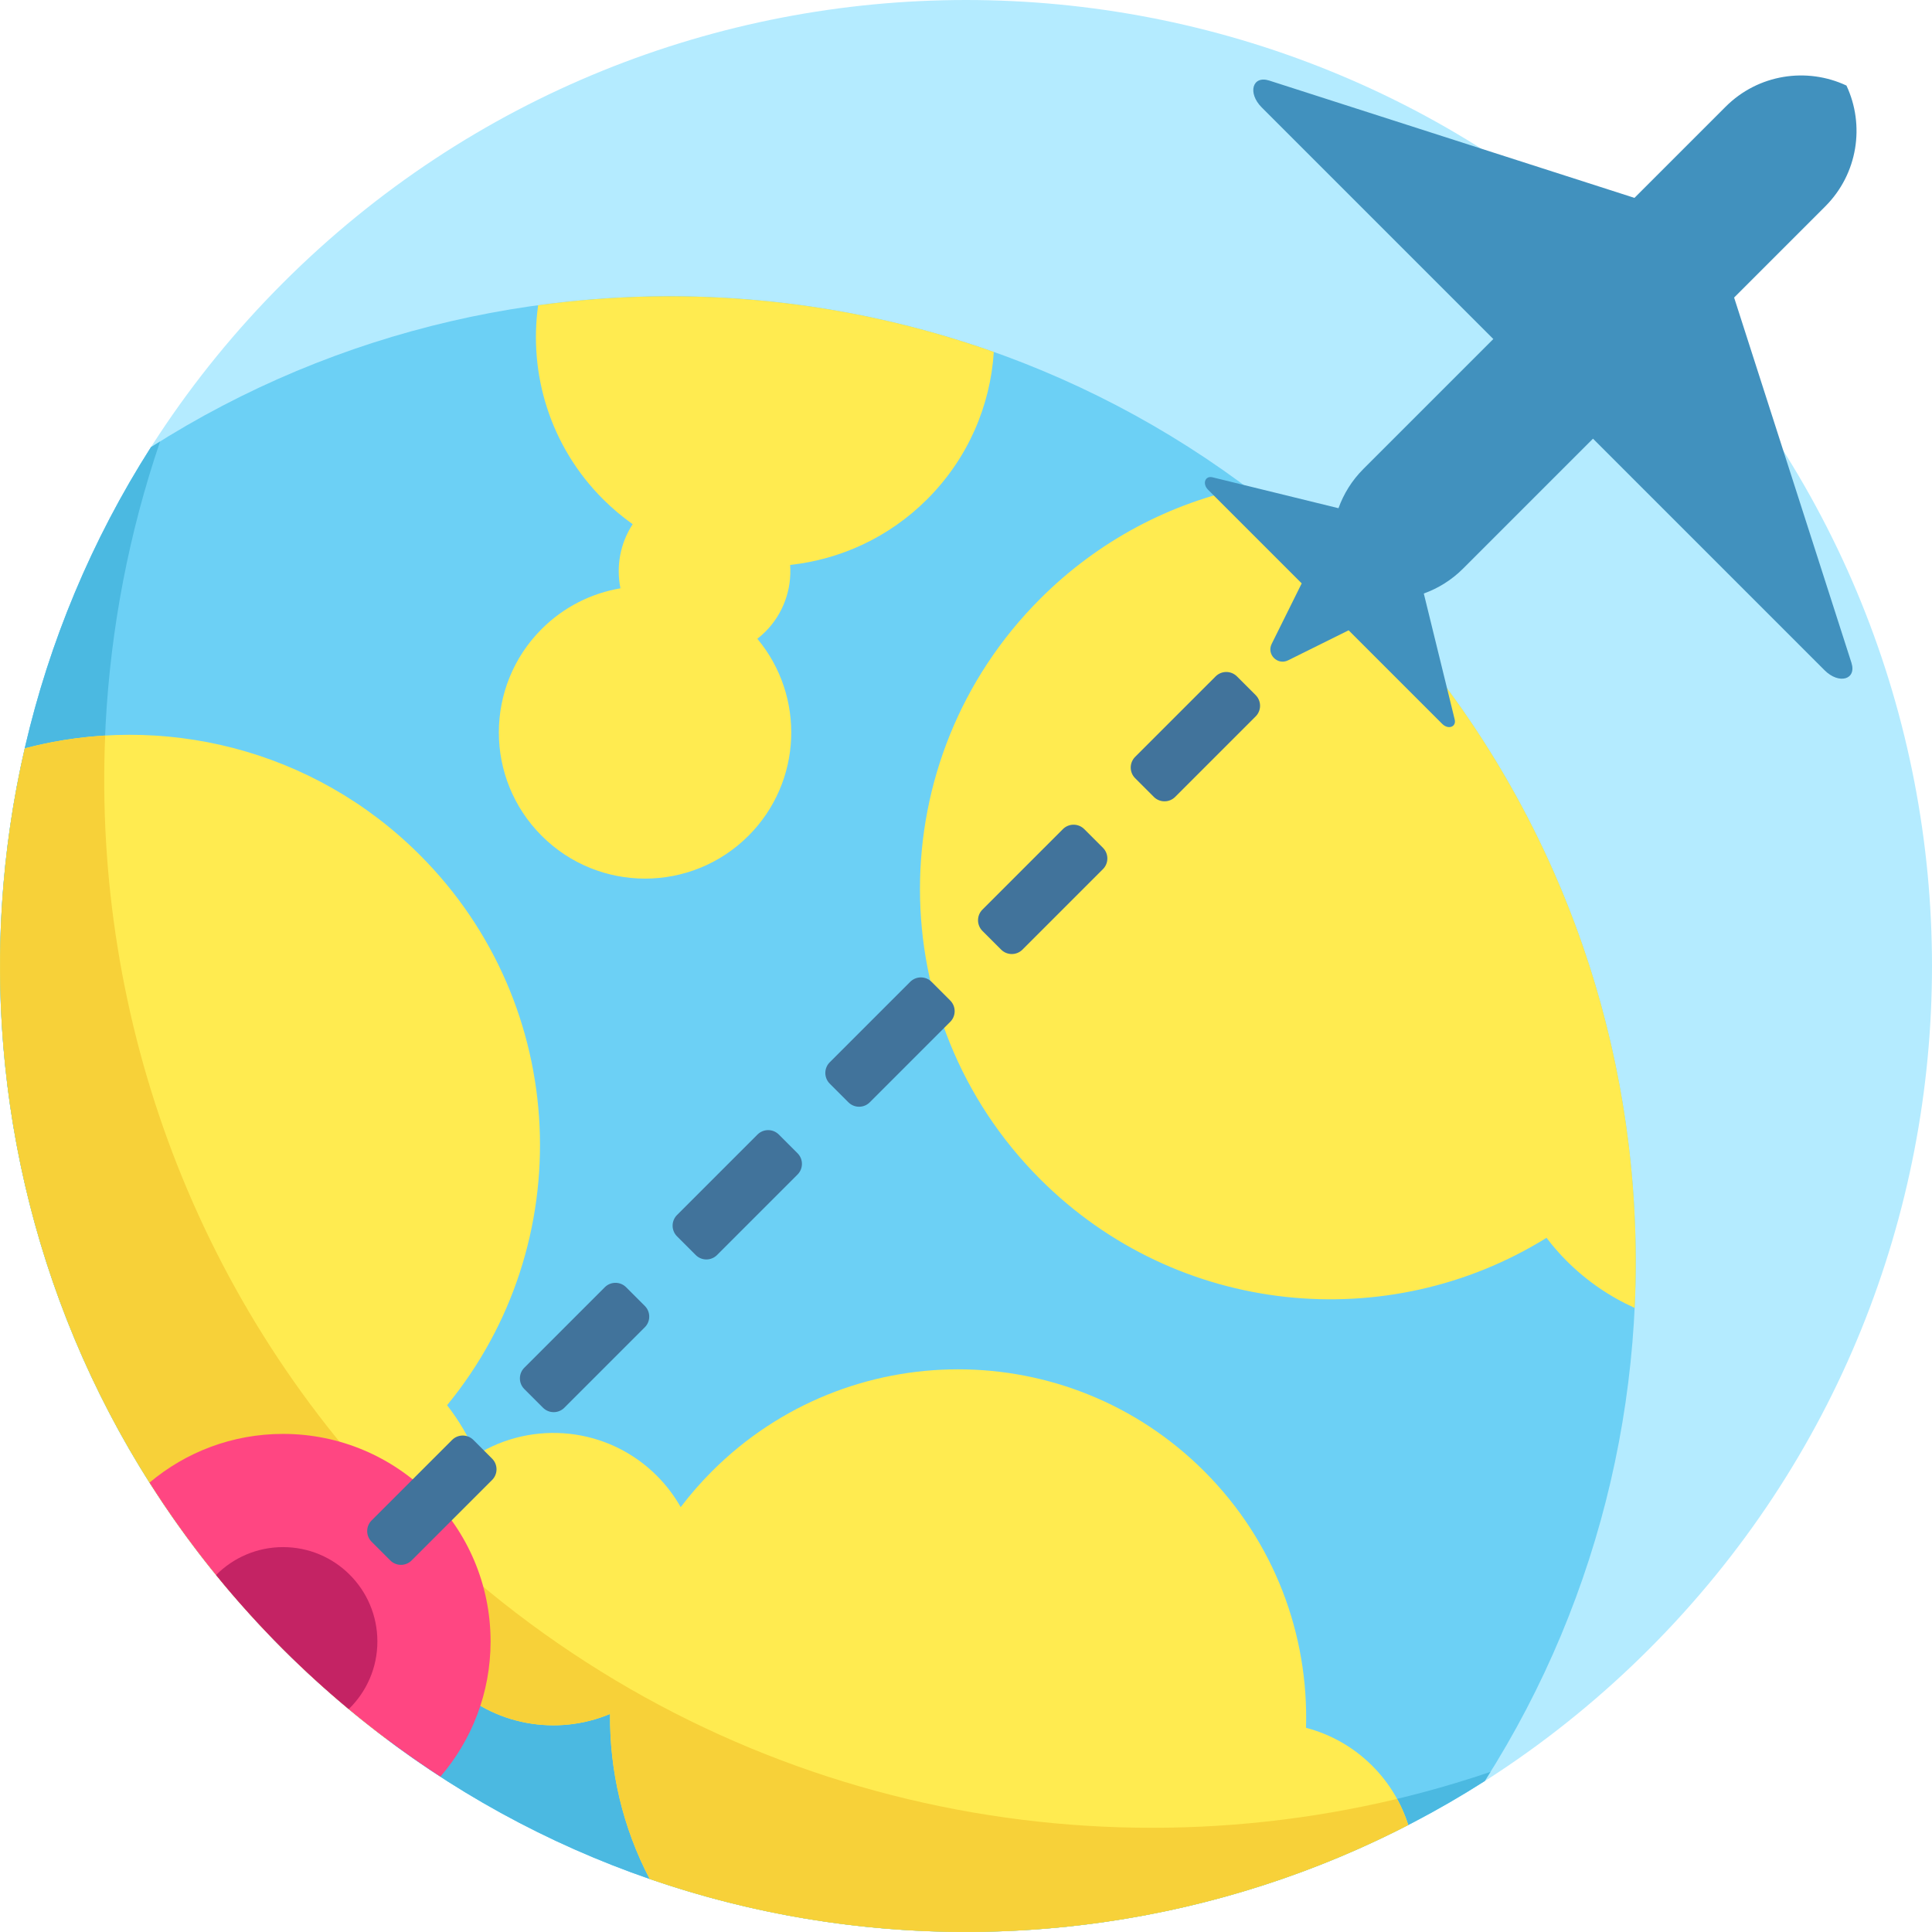 <svg width="178" height="178" viewBox="0 0 178 178" version="1.1" xmlns="http://www.w3.org/2000/svg" xmlns:xlink="http://www.w3.org/1999/xlink">
<title>flight</title>
<desc>Created using Figma</desc>
<g id="Canvas" transform="translate(-2618 -790)">
<g id="flight">
<g id="Vector">
<use xlink:href="#path0_fill" transform="translate(2618 790)" fill="#B4EBFF"/>
</g>
<g id="Vector">
<use xlink:href="#path1_fill" transform="translate(2618 817.291)" fill="#6CD0F5"/>
</g>
<g id="Vector">
<use xlink:href="#path2_fill" transform="translate(2618 830.674)" fill="#4BB9E1"/>
</g>
<g id="Vector">
<use xlink:href="#path3_fill" transform="translate(2618.01 817.296)" fill="#FFEB50"/>
</g>
<g id="Vector">
<use xlink:href="#path4_fill" transform="translate(2618.01 857.768)" fill="#F7D139"/>
</g>
<g id="Vector">
<use xlink:href="#path5_fill" transform="translate(2631.78 922.109)" fill="#FF4682"/>
</g>
<g id="Vector">
<use xlink:href="#path6_fill" transform="translate(2637.91 932.539)" fill="#C42364"/>
</g>
<g id="Vector">
<use xlink:href="#path7_fill" transform="translate(2651.83 851.912)" fill="#41739B"/>
</g>
<g id="Vector">
<use xlink:href="#path8_fill" transform="translate(2729.01 796.953)" fill="#4191BE"/>
</g>
</g>
</g>
<defs>
<path id="path0_fill" d="M 151.933 26.068C 186.689 60.824 186.689 117.176 151.933 151.932C 117.176 186.689 60.825 186.689 26.068 151.932C -8.689 117.176 -8.689 60.825 26.068 26.068C 60.824 -8.689 117.176 -8.689 151.933 26.068Z"/>
<path id="path1_fill" d="M 124.642 26.064C 154.713 56.135 158.761 102.368 136.797 136.797C 102.368 158.761 56.135 154.712 26.064 124.642C -4.007 94.571 -8.055 48.337 13.908 13.908C 48.337 -8.055 94.57 -4.007 124.642 26.064Z"/>
<path id="path2_fill" d="M 137.322 122.572C 137.147 122.853 136.976 123.135 136.797 123.414C 102.368 145.377 56.135 141.329 26.064 111.258C -4.007 81.187 -8.055 34.954 13.908 0.525C 14.187 0.347 14.469 0.175 14.75 1.14584e-06C 3.268 33.733 10.97 72.553 37.869 99.453C 64.769 126.353 103.589 134.054 137.322 122.572Z"/>
<path id="path3_fill" d="M 150.601 93.206C 148.328 92.184 146.197 90.744 144.331 88.878C 143.655 88.201 143.039 87.488 142.474 86.748C 127.891 95.804 108.483 94.001 95.822 81.34C 81.058 66.576 81.058 42.639 95.822 27.875C 101.234 22.462 107.879 19.037 114.853 17.593C 118.266 20.14 121.54 22.958 124.64 26.059C 143.091 44.51 151.741 69.046 150.601 93.206ZM 49.896 49.707C 55.156 54.968 63.686 54.968 68.946 49.707C 73.917 44.736 74.188 36.849 69.766 31.557C 70.018 31.36 70.262 31.147 70.495 30.915C 72.184 29.226 72.947 26.962 72.788 24.753C 77.401 24.249 81.88 22.234 85.416 18.697C 89.193 14.921 91.234 10.07 91.552 5.129C 78.051 0.336 63.626 -1.098 49.57 0.828C 48.685 7.164 50.677 13.825 55.549 18.697C 56.407 19.555 57.323 20.319 58.28 20.998C 57.121 22.768 56.746 24.901 57.154 26.906C 54.496 27.358 51.947 28.606 49.895 30.657C 44.635 35.917 44.635 44.447 49.896 49.707ZM 120.316 131.891C 120.57 123.367 117.445 114.762 110.94 108.256C 98.416 95.732 78.11 95.732 65.586 108.256C 64.537 109.305 63.578 110.41 62.705 111.559C 62.118 110.524 61.388 109.549 60.506 108.667C 55.993 104.154 49.076 103.516 43.879 106.747C 43.189 105.138 42.289 103.598 41.181 102.168C 53.378 87.317 52.542 65.346 38.669 51.473C 28.809 41.613 14.857 38.34 2.279 41.651C -4.377 70.548 3.548 102.122 26.063 124.637C 29.112 127.686 32.329 130.462 35.681 132.976C 37.004 132.147 38.257 131.163 39.407 130.012C 40.145 129.274 40.815 128.494 41.42 127.68C 41.433 127.693 41.443 127.705 41.456 127.718C 45.441 131.703 51.302 132.666 56.197 130.613C 56.145 135.838 57.363 141.073 59.848 145.816C 82.648 153.697 108.011 152.037 129.736 140.847C 129.105 138.853 128.002 136.975 126.421 135.394C 124.668 133.641 122.553 132.476 120.316 131.891Z"/>
<path id="path4_fill" d="M 128.702 97.97C 129.126 98.743 129.474 99.548 129.735 100.375C 108.011 111.565 82.648 113.224 59.848 105.344C 57.362 100.6 56.145 95.366 56.197 90.141C 51.301 92.194 45.441 91.231 41.455 87.246C 41.443 87.233 41.432 87.221 41.42 87.208C 40.814 88.021 40.145 88.802 39.407 89.54C 38.256 90.691 37.003 91.675 35.681 92.504C 32.329 89.99 29.111 87.214 26.062 84.165C 3.548 61.65 -4.377 30.076 2.279 1.179C 4.707 0.539 7.187 0.148 9.679 6.79015e-07C 8.58 26.053 17.974 52.466 37.868 72.36C 62.503 96.994 97.135 105.526 128.702 97.97Z"/>
<path id="path5_fill" d="M 31.418 19.121C 31.418 23.881 29.675 28.231 26.797 31.578C 21.662 28.241 16.794 24.327 12.29 19.823C 7.544 15.077 3.45 9.925 3.71337e-07 4.483C 3.325 1.687 7.613 0 12.297 0C 22.857 0 31.418 8.561 31.418 19.121Z"/>
<path id="path6_fill" d="M 14.859 8.691C 14.859 11.135 13.849 13.342 12.225 14.921C 10.142 13.186 8.116 11.348 6.161 9.393C 3.969 7.201 1.916 4.922 -5.83529e-07 2.569C 1.575 0.983 3.756 0 6.168 0C 10.968 0 14.859 3.891 14.859 8.691Z"/>
<path id="path7_fill" d="M 39.647 44.337C 40.19 44.88 40.19 45.76 39.647 46.303L 32.234 53.716C 31.691 54.26 30.81 54.26 30.267 53.716L 28.546 51.995C 28.003 51.452 28.003 50.572 28.546 50.029L 35.959 42.616C 36.502 42.073 37.383 42.073 37.926 42.616L 39.647 44.337ZM 23.857 56.685C 23.314 56.142 22.433 56.142 21.89 56.685L 14.477 64.099C 13.934 64.641 13.934 65.522 14.477 66.065L 16.198 67.786C 16.741 68.329 17.622 68.329 18.165 67.786L 25.578 60.373C 26.121 59.83 26.121 58.949 25.578 58.406L 23.857 56.685ZM 81.855 2.128L 80.134 0.407C 79.591 -0.136 78.71 -0.136 78.168 0.407L 70.754 7.82C 70.211 8.363 70.211 9.244 70.754 9.787L 72.475 11.508C 73.018 12.051 73.899 12.051 74.442 11.508L 81.855 4.095C 82.398 3.552 82.398 2.672 81.855 2.128ZM 9.787 70.755C 9.244 70.212 8.363 70.212 7.82 70.755L 0.407 78.168C -0.136 78.711 -0.136 79.591 0.407 80.134L 2.128 81.855C 2.671 82.398 3.552 82.398 4.095 81.855L 11.508 74.442C 12.051 73.899 12.051 73.019 11.508 72.476L 9.787 70.755ZM 66.065 14.477C 65.522 13.934 64.641 13.934 64.098 14.477L 56.685 21.89C 56.142 22.433 56.142 23.313 56.685 23.857L 58.406 25.578C 58.949 26.121 59.83 26.121 60.373 25.578L 67.786 18.165C 68.329 17.621 68.329 16.741 67.786 16.198L 66.065 14.477ZM 51.996 28.546C 51.453 28.003 50.572 28.003 50.029 28.546L 42.616 35.959C 42.073 36.502 42.073 37.383 42.616 37.926L 44.337 39.647C 44.88 40.19 45.76 40.19 46.303 39.647L 53.717 32.234C 54.26 31.691 54.26 30.811 53.717 30.267L 51.996 28.546Z"/>
<path id="path8_fill" d="M 59.566 54.103C 60.068 55.663 58.421 56.128 57.093 54.8L 35.756 33.463L 23.78 45.439C 22.724 46.495 21.486 47.254 20.168 47.729L 23.014 59.333C 23.183 60.022 22.419 60.294 21.866 59.741L 13.242 51.118L 7.665 53.885C 6.696 54.366 5.672 53.341 6.152 52.372L 8.919 46.795L 0.295 38.171C -0.257 37.619 0.015 36.854 0.704 37.023L 12.308 39.869C 12.783 38.551 13.542 37.313 14.598 36.257L 26.574 24.282L 5.236 2.944C 3.909 1.617 4.373 -0.031 5.933 0.471L 39.577 11.278L 47.975 2.88C 50.986 -0.131 55.463 -0.781 59.108 0.929C 60.817 4.574 60.167 9.051 57.156 12.062L 48.758 20.46L 59.566 54.103Z"/>
</defs>
</svg>
